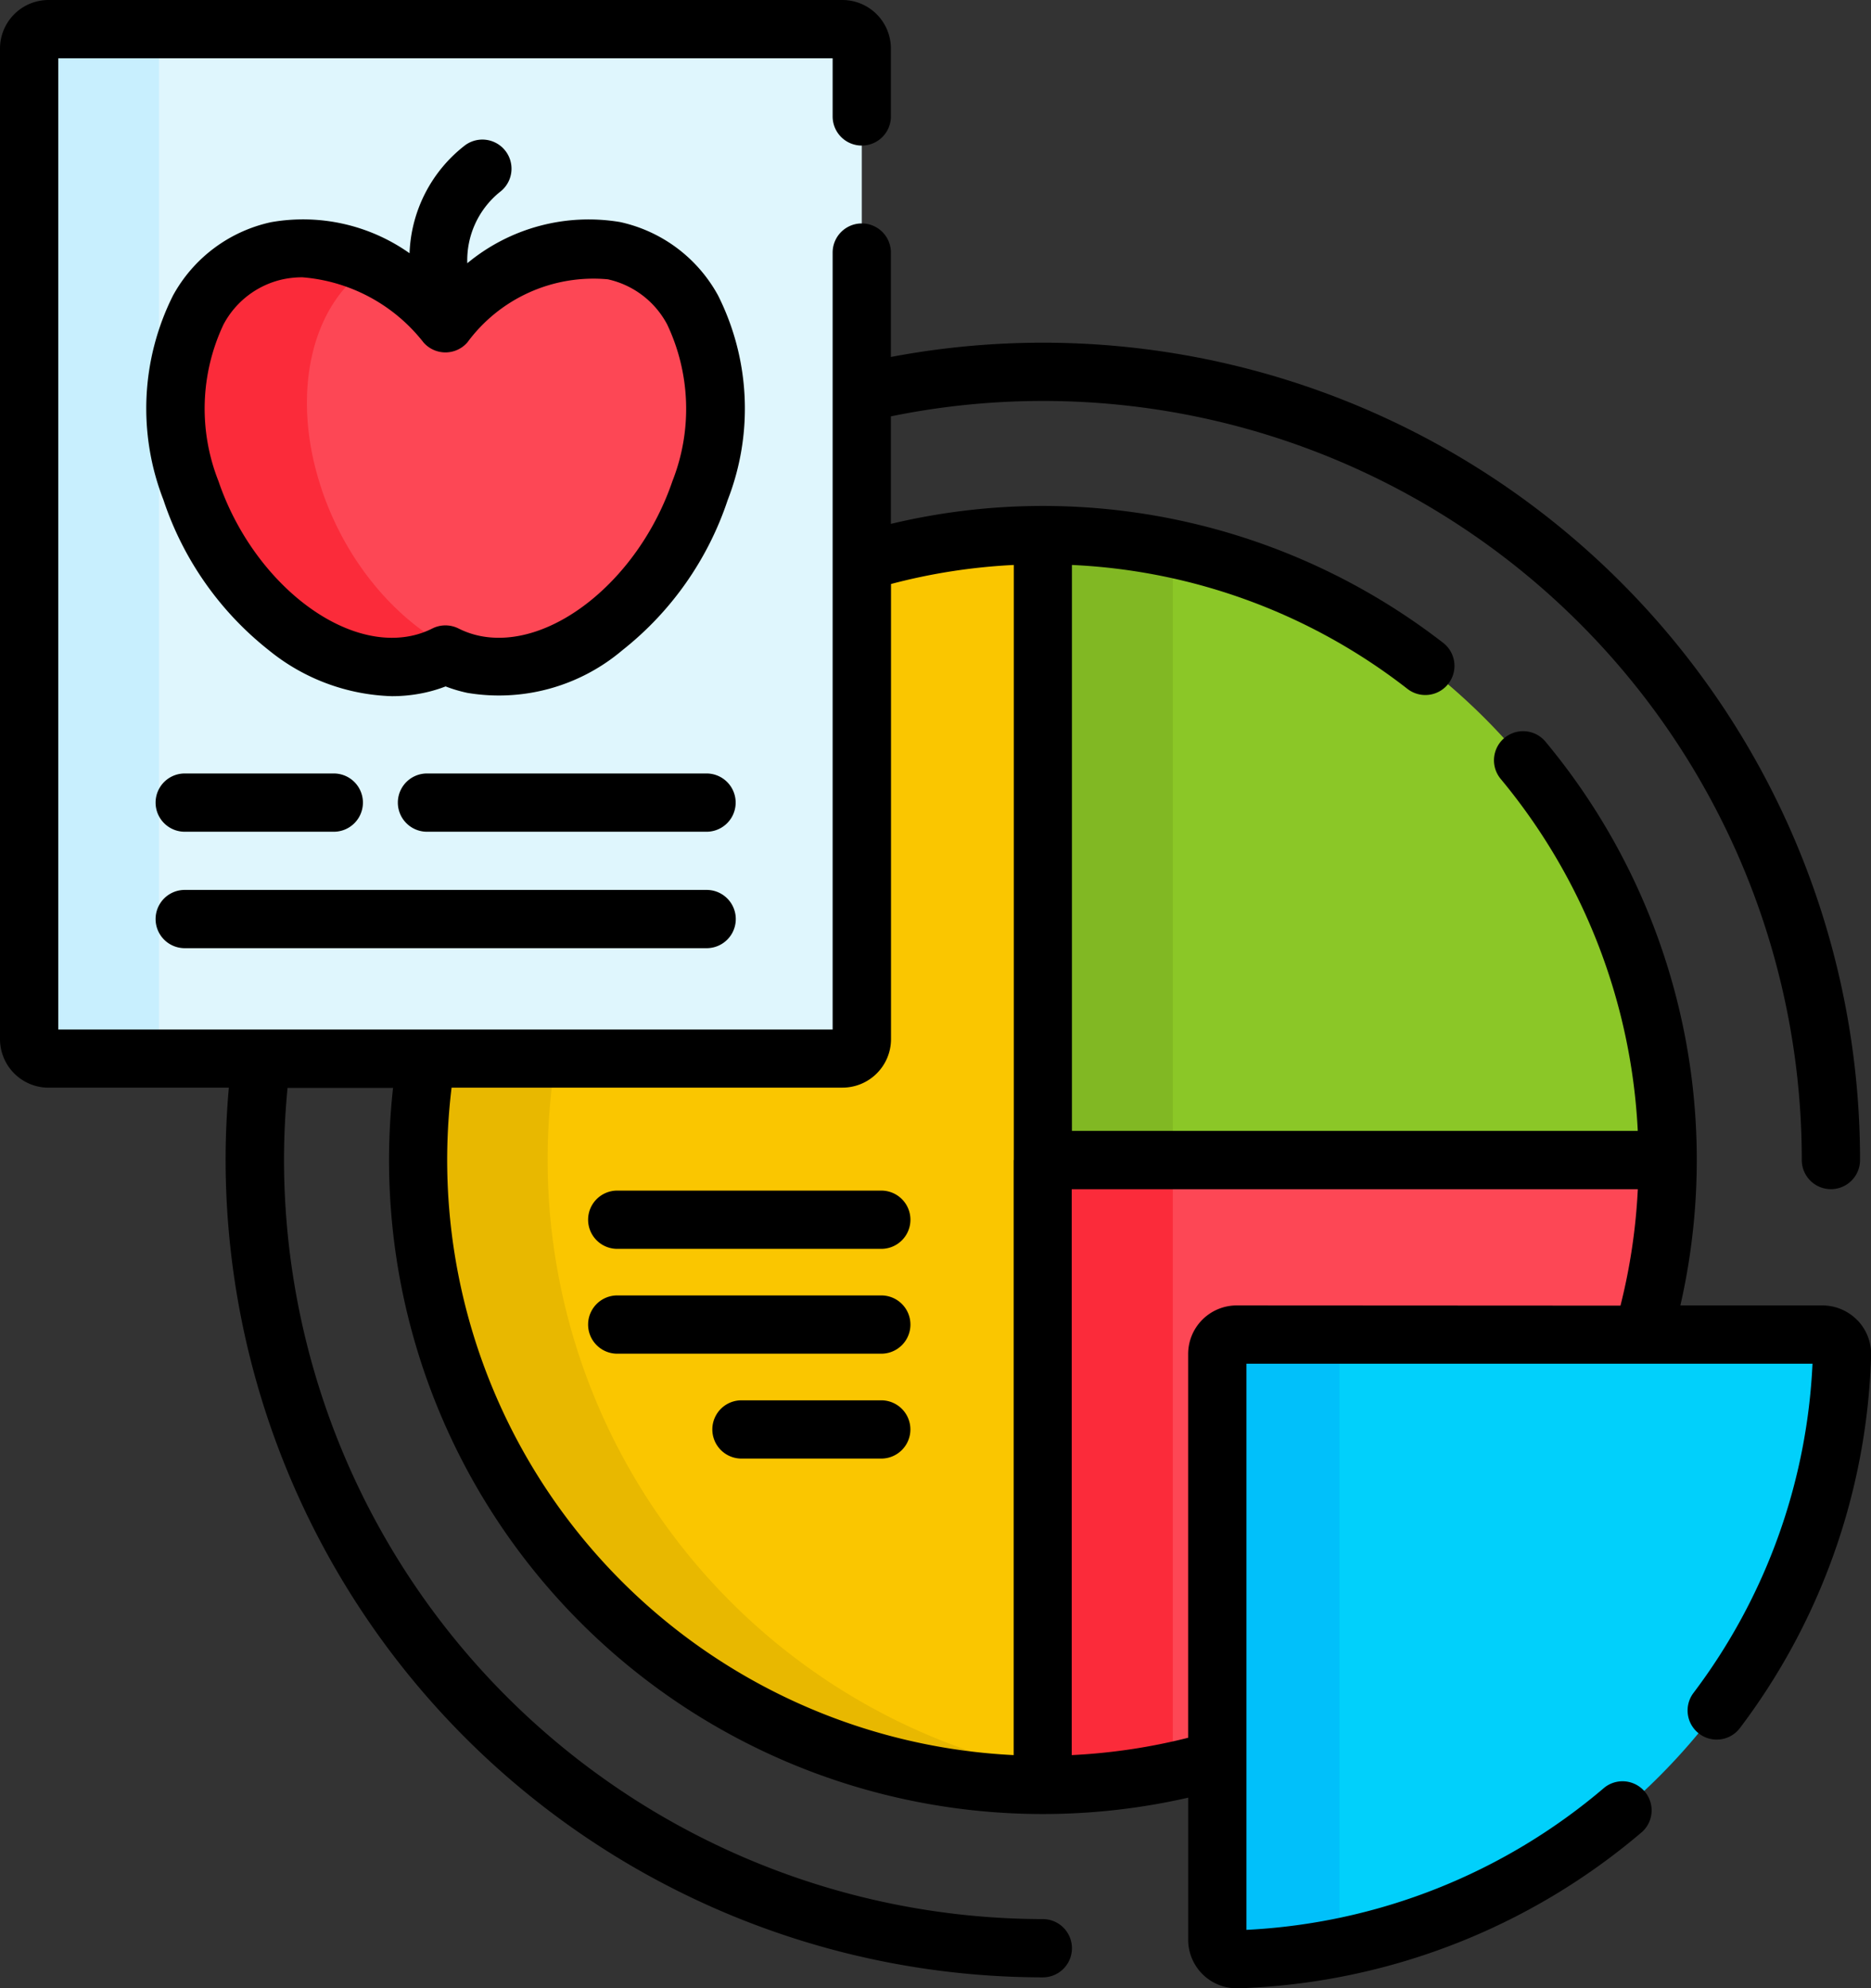 <svg xmlns="http://www.w3.org/2000/svg" width="46.602" height="49.518" viewBox="0 0 46.602 49.518">
  <rect x="0" y="0" width="46.602" height="49.518" fill="#333333" stroke="none"/>
  <g id="nutrition_4721156" transform="translate(-15.078)">
    <path id="Trazado_944692" data-name="Trazado 944692" d="M138.278,137.793a15.561,15.561,0,0,0-4.509.664v11.888a.484.484,0,0,1-.484.484H122.92a15.573,15.573,0,0,0,19.7,17.476V158.187a.484.484,0,0,1,.484-.484h10.117a15.574,15.574,0,0,0-14.948-19.91Z" transform="translate(-97.227 -124.466)" fill="#fd4755"/>
    <g id="Grupo_1142398" data-name="Grupo 1142398" transform="translate(41.052 28.89)">
      <g id="Grupo_1142397" data-name="Grupo 1142397" transform="translate(0)">
        <path id="Trazado_944693" data-name="Trazado 944693" d="M283.636,298.715v15.564a15.623,15.623,0,0,0,3.238-.338V298.715Z" transform="translate(-283.636 -298.715)" fill="#fb2b3a"/>
      </g>
    </g>
    <g id="Grupo_1142399" data-name="Grupo 1142399" transform="translate(41.052 13.327)">
      <path id="Trazado_944694" data-name="Trazado 944694" d="M283.636,153.357H299.2a15.564,15.564,0,0,0-15.564-15.564Z" transform="translate(-283.636 -137.793)" fill="#8bc727"/>
    </g>
    <g id="Grupo_1142400" data-name="Grupo 1142400" transform="translate(41.052 13.327)">
      <path id="Trazado_944695" data-name="Trazado 944695" d="M283.636,137.793v15.564h3.238V138.131A15.624,15.624,0,0,0,283.636,137.793Z" transform="translate(-283.636 -137.793)" fill="#81b823"/>
    </g>
    <path id="Trazado_944696" data-name="Trazado 944696" d="M133.769,138.457v11.888a.484.484,0,0,1-.484.484H122.92a15.571,15.571,0,0,0,15.358,18.092V137.793a15.563,15.563,0,0,0-4.509.664Z" transform="translate(-97.227 -124.466)" fill="#fac600"/>
    <g id="Grupo_1142401" data-name="Grupo 1142401" transform="translate(25.488 26.362)">
      <path id="Trazado_944697" data-name="Trazado 944697" d="M125.945,275.1a15.667,15.667,0,0,1,.205-2.528h-3.23a15.571,15.571,0,0,0,15.358,18.092v-.337A15.569,15.569,0,0,1,125.945,275.1Z" transform="translate(-122.715 -272.577)" fill="#e8b800"/>
    </g>
    <g id="Grupo_1142402" data-name="Grupo 1142402" transform="translate(45.398 33.237)">
      <path id="Trazado_944698" data-name="Trazado 944698" d="M329.076,359.213a15.564,15.564,0,0,0,15.057-15.057.484.484,0,0,0-.484-.5H329.062a.484.484,0,0,0-.484.484v14.588A.484.484,0,0,0,329.076,359.213Z" transform="translate(-328.578 -343.657)" fill="#01d0fb"/>
    </g>
    <g id="Grupo_1142403" data-name="Grupo 1142403" transform="translate(45.398 33.237)">
      <path id="Trazado_944699" data-name="Trazado 944699" d="M331.622,358.729V344.141a.484.484,0,0,1,.484-.484h-3.043a.484.484,0,0,0-.484.484v14.588a.484.484,0,0,0,.5.484,15.6,15.6,0,0,0,2.582-.3A.48.48,0,0,1,331.622,358.729Z" transform="translate(-328.579 -343.657)" fill="#01c0fa"/>
    </g>
    <g id="Grupo_1142410" data-name="Grupo 1142410" transform="translate(15.803 0.725)">
      <g id="Grupo_1142404" data-name="Grupo 1142404">
        <path id="Trazado_944700" data-name="Trazado 944700" d="M42.834,33.137H23.062a.484.484,0,0,1-.484-.484V7.984a.484.484,0,0,1,.484-.484H42.834a.484.484,0,0,1,.484.484v24.67A.484.484,0,0,1,42.834,33.137Z" transform="translate(-22.578 -7.5)" fill="#dff6fd"/>
      </g>
      <g id="Grupo_1142405" data-name="Grupo 1142405">
        <path id="Trazado_944701" data-name="Trazado 944701" d="M25.814,32.653V7.984A.484.484,0,0,1,26.3,7.5H23.062a.484.484,0,0,0-.484.484v24.67a.484.484,0,0,0,.484.484H26.3A.484.484,0,0,1,25.814,32.653Z" transform="translate(-22.578 -7.5)" fill="#c8effe"/>
      </g>
      <g id="Grupo_1142409" data-name="Grupo 1142409" transform="translate(3.652 5.451)">
        <g id="Grupo_1142406" data-name="Grupo 1142406" transform="translate(0)">
          <path id="Trazado_944702" data-name="Trazado 944702" d="M71.254,63.926a4.592,4.592,0,0,0-4.2,1.805,4.592,4.592,0,0,0-4.2-1.805c-2.151.454-3.11,3.128-2.142,5.973s3.5,4.783,5.647,4.329a2.851,2.851,0,0,0,.693-.243,2.851,2.851,0,0,0,.693.243c2.151.454,4.679-1.484,5.647-4.329S73.4,64.379,71.254,63.926Z" transform="translate(-60.338 -63.86)" fill="#fd4755"/>
        </g>
        <g id="Grupo_1142408" data-name="Grupo 1142408" transform="translate(0 0)">
          <g id="Grupo_1142407" data-name="Grupo 1142407">
            <path id="Trazado_944703" data-name="Trazado 944703" d="M63.982,69.9c-.819-2.406-.259-4.689,1.234-5.611a3.649,3.649,0,0,0-2.359-.362c-2.151.454-3.11,3.128-2.142,5.973s3.5,4.783,5.647,4.329a2.851,2.851,0,0,0,.693-.243,2.851,2.851,0,0,0,.693.243,3.169,3.169,0,0,0,.94.051c-1.9-.171-3.877-1.942-4.707-4.38Z" transform="translate(-60.337 -63.861)" fill="#fb2b3a"/>
          </g>
        </g>
      </g>
    </g>
    <g id="Grupo_1142411" data-name="Grupo 1142411" transform="translate(15.078 0)">
      <path id="Trazado_944704" data-name="Trazado 944704" d="M61.339,32.879a1.217,1.217,0,0,0-.869-.368H56.932a16.277,16.277,0,0,0-3.36-14.04.725.725,0,0,0-1.115.928,14.855,14.855,0,0,1,3.414,8.765H41.777V14.07a14.674,14.674,0,0,1,8.358,3.087.725.725,0,0,0,.889-1.147,16.28,16.28,0,0,0-13.756-2.963V10.369A18.9,18.9,0,0,1,59.956,28.89a.725.725,0,1,0,1.451,0,20.353,20.353,0,0,0-24.139-20v-2.6a.725.725,0,1,0-1.451,0v19.35H16.529V1.451H35.817V2.9a.725.725,0,1,0,1.451,0V1.209A1.21,1.21,0,0,0,36.059,0H16.287a1.21,1.21,0,0,0-1.209,1.209v24.67a1.21,1.21,0,0,0,1.209,1.209h4.491c-.053.594-.081,1.2-.081,1.8A20.378,20.378,0,0,0,41.052,49.245a.725.725,0,1,0,0-1.451,18.926,18.926,0,0,1-18.9-18.9c0-.608.031-1.209.088-1.8h2.628A16.284,16.284,0,0,0,44.673,44.77v3.538a1.21,1.21,0,0,0,1.209,1.21h.037a16.321,16.321,0,0,0,10.065-3.9.725.725,0,0,0-.943-1.1,14.868,14.868,0,0,1-8.918,3.544v-14.1h14.1a14.725,14.725,0,0,1-2.965,8.2.725.725,0,1,0,1.158.873,16.172,16.172,0,0,0,3.267-9.276,1.214,1.214,0,0,0-.34-.878ZM40.326,28.89v14.82a14.839,14.839,0,0,1-14-16.623h9.736a1.21,1.21,0,0,0,1.209-1.209V14.544a14.748,14.748,0,0,1,3.058-.474V28.89Zm5.555,3.621a1.21,1.21,0,0,0-1.209,1.209v9.558a14.758,14.758,0,0,1-2.9.432V29.616H55.872a14.75,14.75,0,0,1-.432,2.9Z" transform="translate(-15.078 0)"/>
      <path id="Trazado_944705" data-name="Trazado 944705" d="M67.045,39.8a3.671,3.671,0,0,0-2.44-1.826A4.735,4.735,0,0,0,60.8,39a2.187,2.187,0,0,1,.811-1.774.725.725,0,0,0-.87-1.161,3.557,3.557,0,0,0-1.379,2.686,4.591,4.591,0,0,0-3.452-.773,3.671,3.671,0,0,0-2.44,1.826,6.273,6.273,0,0,0-.238,5.09,7.97,7.97,0,0,0,2.625,3.744,5.086,5.086,0,0,0,3.064,1.144,3.845,3.845,0,0,0,.795-.082,3.573,3.573,0,0,0,.544-.161,3.564,3.564,0,0,0,.544.161,4.757,4.757,0,0,0,3.858-1.062,7.972,7.972,0,0,0,2.625-3.744A6.274,6.274,0,0,0,67.045,39.8ZM65.91,44.425c-.838,2.462-3.041,4.226-4.811,3.853a2.137,2.137,0,0,1-.518-.182.726.726,0,0,0-.651,0,2.138,2.138,0,0,1-.518.182c-1.769.374-3.973-1.391-4.81-3.853a4.908,4.908,0,0,1,.126-3.9A2.211,2.211,0,0,1,56.207,39.4a2.345,2.345,0,0,1,.485-.05,4.255,4.255,0,0,1,3.018,1.623.725.725,0,0,0,1.091,0A3.9,3.9,0,0,1,64.3,39.4a2.211,2.211,0,0,1,1.479,1.125A4.909,4.909,0,0,1,65.91,44.425Z" transform="translate(-49.161 -32.444)"/>
      <path id="Trazado_944706" data-name="Trazado 944706" d="M125.227,199.174h-6.963a.725.725,0,0,0,0,1.451h6.963a.725.725,0,1,0,0-1.451Z" transform="translate(-107.629 -179.911)"/>
      <path id="Trazado_944707" data-name="Trazado 944707" d="M55.877,200.625H59.59a.725.725,0,1,0,0-1.451H55.877a.725.725,0,1,0,0,1.451Z" transform="translate(-51.276 -179.911)"/>
      <path id="Trazado_944708" data-name="Trazado 944708" d="M55.877,230.611h13a.725.725,0,1,0,0-1.451h-13a.725.725,0,1,0,0,1.451Z" transform="translate(-51.276 -206.997)"/>
      <path id="Trazado_944709" data-name="Trazado 944709" d="M173.841,306.579h-6.577a.725.725,0,0,0,0,1.451h6.577a.725.725,0,0,0,0-1.451Z" transform="translate(-151.89 -276.928)"/>
      <path id="Trazado_944710" data-name="Trazado 944710" d="M173.841,333.579h-6.577a.725.725,0,1,0,0,1.451h6.577a.725.725,0,1,0,0-1.451Z" transform="translate(-151.89 -301.317)"/>
      <path id="Trazado_944711" data-name="Trazado 944711" d="M202.746,360.579h-3.482a.725.725,0,0,0,0,1.451h3.482a.725.725,0,0,0,0-1.451Z" transform="translate(-180.796 -325.705)"/>
    </g>
  </g>
</svg>
